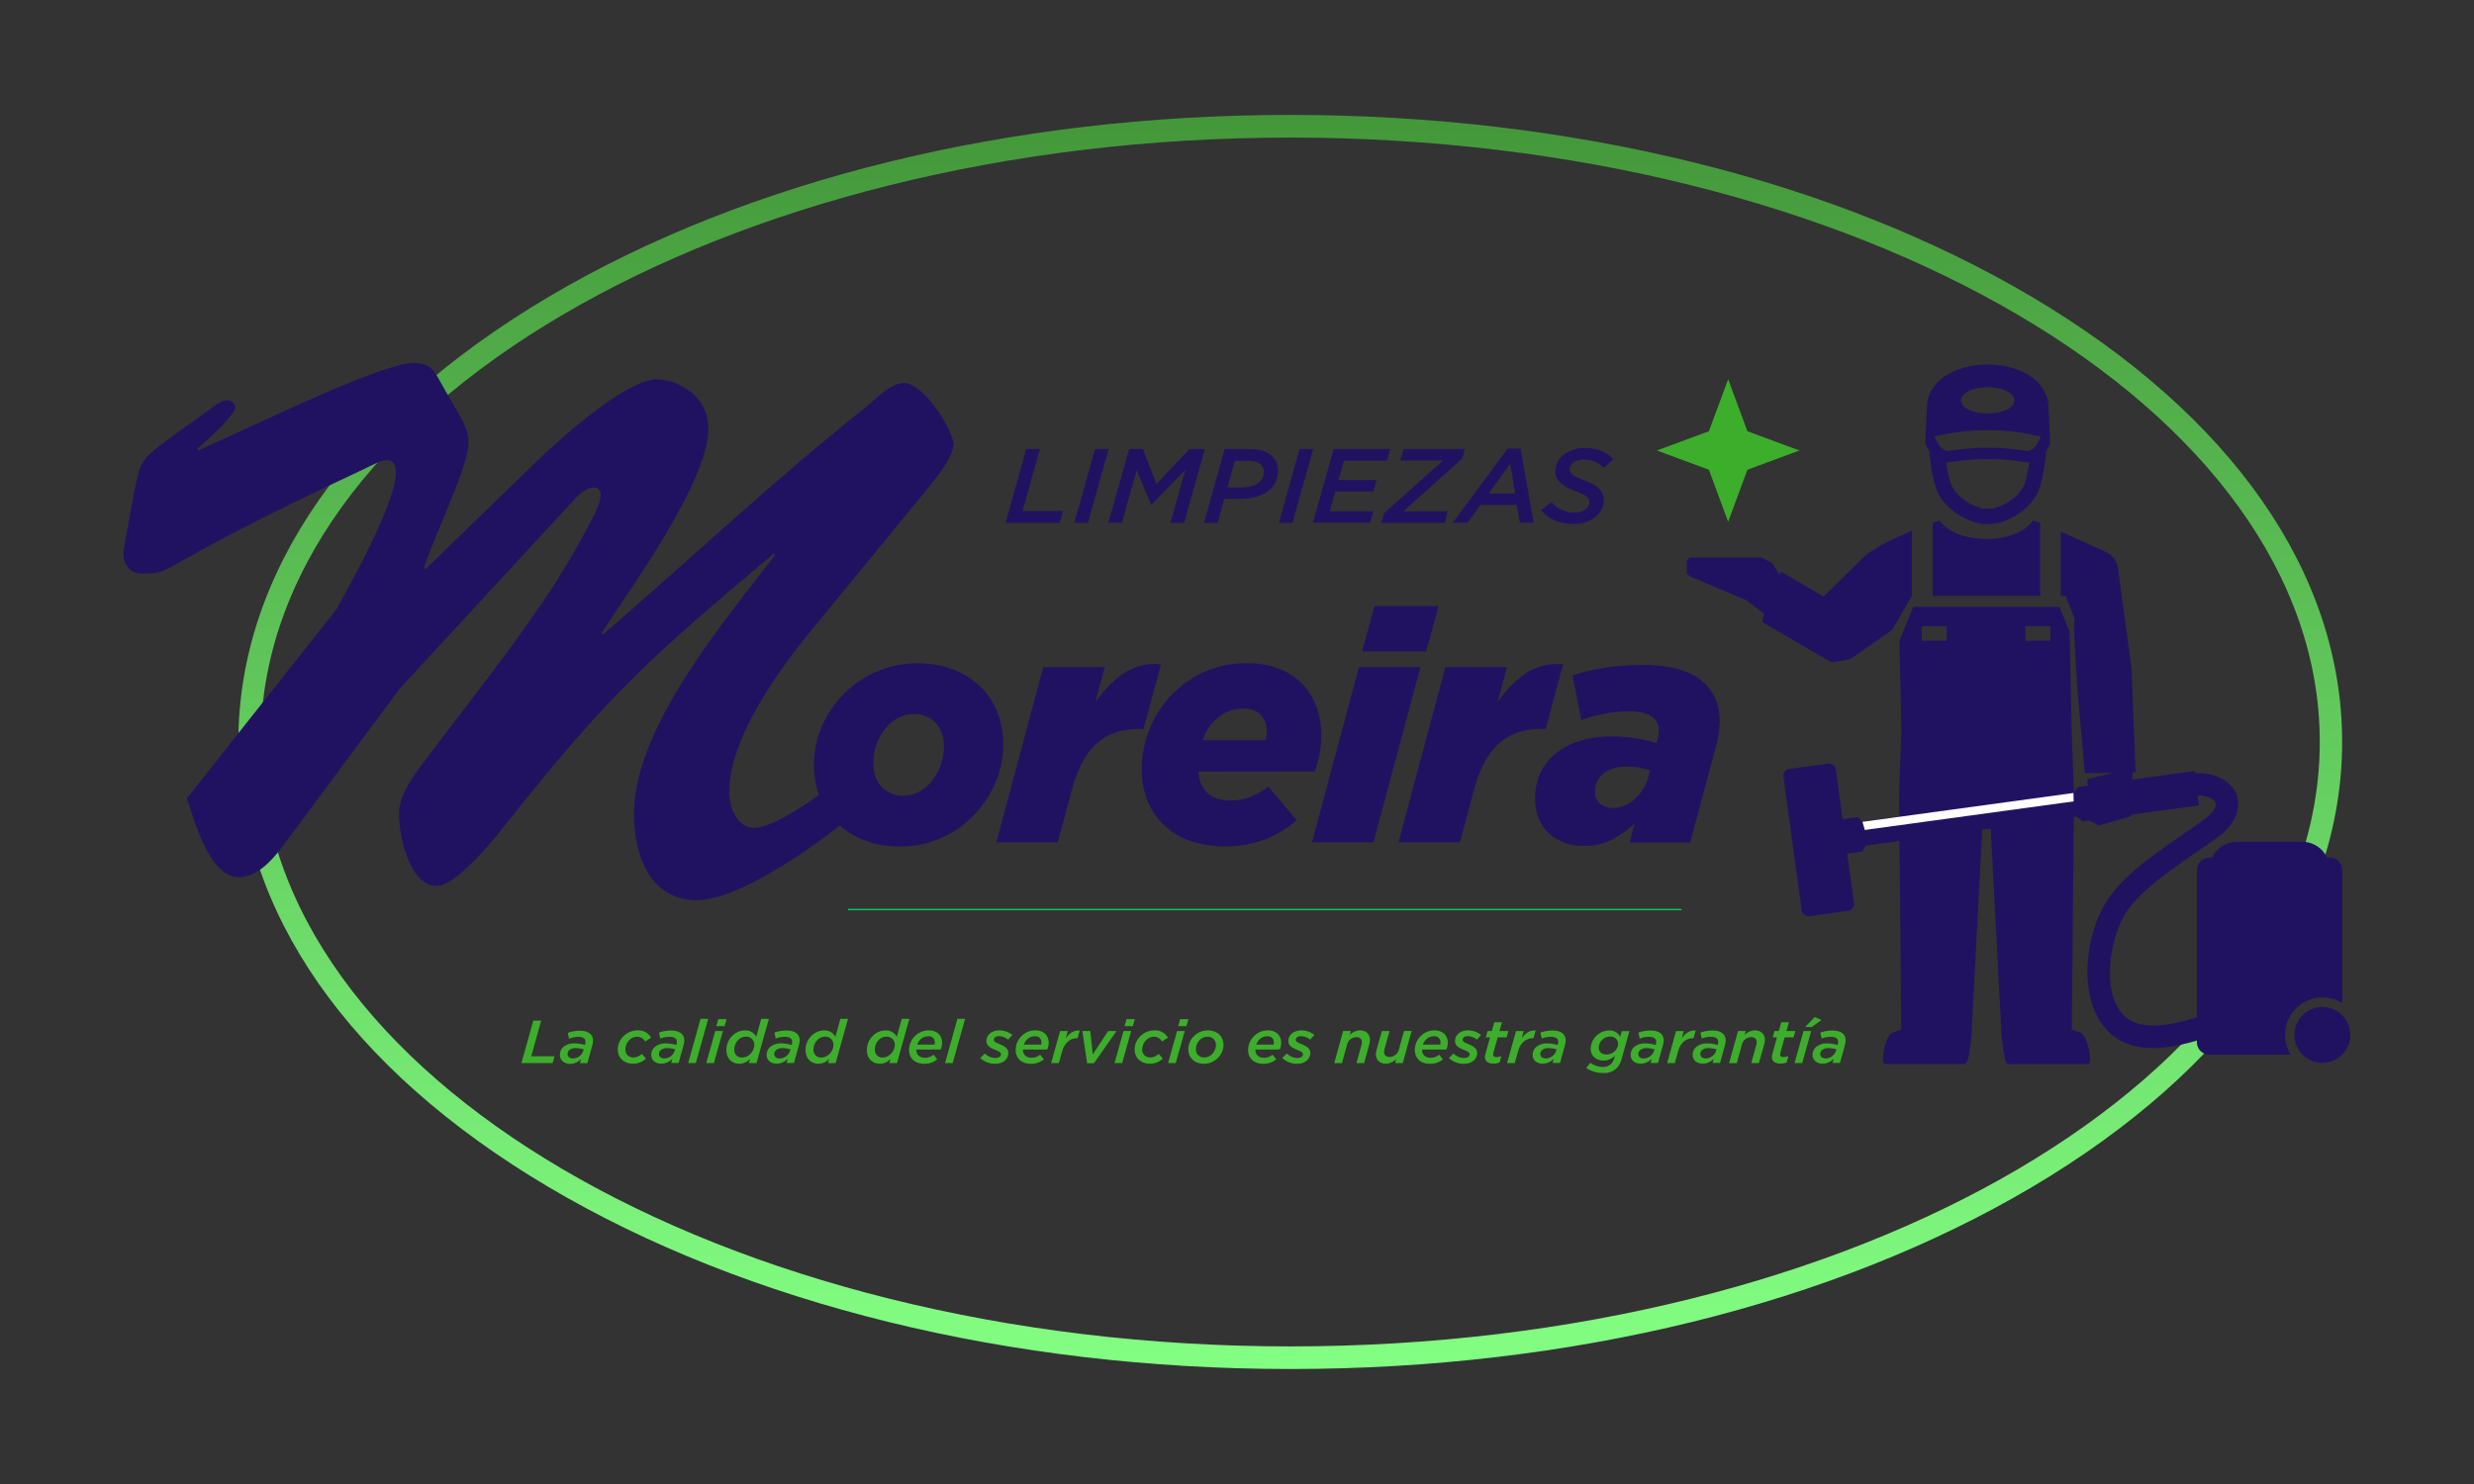 <svg xmlns="http://www.w3.org/2000/svg" xmlns:xlink="http://www.w3.org/1999/xlink" viewBox="0 200 1000 600"><rect x="0" y="200" width="1000" height="600" fill="#333333" stroke="none"/><defs><style>.cls-1{fill:url(#Degradado_sin_nombre_10);}.cls-2,.cls-5{fill:#211261;}.cls-2,.cls-3,.cls-4{fill-rule:evenodd;}.cls-3{fill:#fff;}.cls-4,.cls-7{fill:#3dae2b;}.cls-6{fill:none;stroke:#0c5;stroke-linecap:round;stroke-miterlimit:10;stroke-width:0.59px;}</style><linearGradient id="Degradado_sin_nombre_10" x1="521.52" y1="753.51" x2="521.52" y2="246.49" gradientUnits="userSpaceOnUse"><stop offset="0" stop-color="#83ff83"/><stop offset="1" stop-color="#439739"/></linearGradient></defs><g id="Logo_Oficial" data-name="Logo Oficial"><path class="cls-1" d="M521.52,753.51c-113.15,0-219.59-26.12-299.72-73.54C140.9,632.1,96.35,568.19,96.35,500S140.9,367.9,221.8,320c80.13-47.42,186.57-73.54,299.72-73.54S741.12,272.61,821.25,320C902.15,367.9,946.7,431.82,946.7,500S902.15,632.1,821.25,680C741.12,727.39,634.67,753.51,521.52,753.51Zm0-497.88c-229.45,0-416.13,109.62-416.13,244.37S292.07,744.37,521.52,744.37,937.66,634.75,937.66,500,751,255.63,521.52,255.63Z"/><path class="cls-2" d="M803.43,347.4c-11.54,0-23.08,5.23-24.46,15.67-.3,5.45-.55,10.9-.8,16.36,2.24,4.54,5.54,8.53,11.4,7.23a92.88,92.88,0,0,1,27.72,0c5.86,1.3,9.16-2.69,11.4-7.23-.24-5.46-.49-10.91-.79-16.36-1.39-10.44-12.93-15.67-24.47-15.67Zm0,26.54a89.17,89.17,0,0,1,21.5,2.61c-1.41,3.08-3.12,6.41-6.62,5.63a96.78,96.78,0,0,0-29.75,0c-3.51.78-5.21-2.55-6.63-5.63a89.24,89.24,0,0,1,21.5-2.61Zm-10.76-12.07c0-2.94,4.82-5.32,10.76-5.32s10.76,2.38,10.76,5.32C814.19,368.83,792.67,368.83,792.67,361.87Z"/><path class="cls-2" d="M776.79,459.05h10.07v-5.87H776.79v5.87Zm62.64,16.74,3.25,36.82,11.43-.17L843.75,515l.59,16.73,4,2,13.08-3.7.55-17.8,1.26,0L861.58,470,856,429.15c-.66-3.43-3-5.27-6.19-6.63-4.88-2.22-11.16-5.1-16.87-7.58v26h2l3.6,9.2-.24,4.68,1.19,21Zm-14.79-64.31c-1-.41-2-.77-2.87-1.06-6.88,10-30.88,10-37.76,0l-2.86,1v29.49h43.49V411.48Zm-51.8,3.14c-8.24,3.38-17.42,7.86-21.31,12.37l-14.45,14.2L719.82,431.1l-.53,1.36-3-4.82-4.09-2.19H683l-1.23,1v5.43L683,433l22.93,9.7,7.1,5.37-.78,3.42,28.1,16.34,7.41-1.25,17.07-11.87,8-13.9,0-26.22Zm-5.07,44.43,5.55-13.72h59.14l4.09,10.08.84,40,.93,26q-.45,47.42-.89,94.89l3.42,1.17c3.26,1.38,5,12.61,3.2,12.76H811.81c-1.66,0-2-6.23-2.72-10.47L804.23,527h-2.55l-4.86,92.72c-.67,4.24-1.05,10.47-2.72,10.47H761.86c-1.81-.15-.06-11.38,3.21-12.76l3.42-1.17q-.39-47.5-.89-94.89l.93-26-.76-36.33Zm50.92,0h10.07v-5.87H818.69v5.87Zm8.4-76.91c-.55,6.63-1.82,14-3.75,17.64-2.72,5.15-9,10.09-16.06,11.78a20.5,20.5,0,0,1-7.65,0c-7-1.69-13.34-6.63-16.06-11.78-1.92-3.63-3.18-10.94-3.74-17.55,1.67,2.43,3.85,4.3,6.84,4.56.57,4.18,1.42,8.07,2.49,10.11,2.14,4,7.27,7.4,11.73,8.54a14.32,14.32,0,0,0,5.14,0c4.45-1.14,9.59-4.5,11.72-8.54,1.08-2,1.92-5.93,2.49-10.11C823.25,386.5,825.42,384.6,827.09,382.14Z"/><path class="cls-2" d="M754.12,541.89l85.3-11.67,2.31,1.85,47.16-6.44q-1-6.93-1.9-13.87l-47.16,6.44-1.72,2.41-85.3,11.67-1.9-1.91-6.11.83-2.74-20.05a2.8,2.8,0,0,0-3.15-2.4l-15.64,2.14a2.8,2.8,0,0,0-2.4,3.15l7.37,54a2.83,2.83,0,0,0,3.16,2.4L747,568.29a2.81,2.81,0,0,0,2.4-3.16l-2.74-20,6.1-.84Z"/><path class="cls-3" d="M753.76,535.56c38.86-5.31,46.76-6.41,84.41-11.55l-.06-3.4-85.3,11.67Z"/><path class="cls-2" d="M925.87,626.39H893a5,5,0,0,1-5-5V551.75a5,5,0,0,1,5-5h1.14a11.07,11.07,0,0,1,10-6.4h26.46a11.07,11.07,0,0,1,10,6.4h1.14a5,5,0,0,1,5,5v53.82a15.12,15.12,0,0,0-20.83,20.82Zm12.84-19.26A11.29,11.29,0,1,0,950,618.42,11.28,11.28,0,0,0,938.71,607.13Z"/><path class="cls-2" d="M874,517.05c8.19-5.13,16.6-5.42,22.35-3,11.66,4.82,10.3,16.86.68,24-11.68,8.7-28.34,18.24-36.73,29.51-7.69,10.34-11.86,35.67-.32,44.26,8.75,6.51,25.9.12,35.27-2.81l2.7,8.67c-13.06,4.08-31.09,10.57-43.37,1.42-16-11.89-12.33-42.48-1.57-56.94,9.31-12.51,25.91-21.93,38.61-31.39,3.33-2.48,6.38-6.24,1.28-8.35-3.4-1.4-8.64-1.06-14.1,2.36Z"/><polygon class="cls-4" points="698.53 353.33 706.31 374.36 727.34 382.14 706.31 389.92 698.53 410.95 690.74 389.92 669.72 382.14 690.74 374.36 698.53 353.33"/><path class="cls-5" d="M363.73,542.22a39,39,0,0,1-14.53-2.55,32.81,32.81,0,0,1-10.93-6.94,29.07,29.07,0,0,1-6.87-10.4A35.62,35.62,0,0,1,329,509.24a39.3,39.3,0,0,1,3.15-15.44A41.26,41.26,0,0,1,341,480.65a43.24,43.24,0,0,1,13.22-9.1,42.3,42.3,0,0,1,31.08-.85,32.88,32.88,0,0,1,11,6.94,29.07,29.07,0,0,1,6.87,10.4,35.27,35.27,0,0,1,2.35,13,38.7,38.7,0,0,1-3.2,15.51,43.94,43.94,0,0,1-8.77,13.15,41.8,41.8,0,0,1-13.22,9.16A40.24,40.24,0,0,1,363.73,542.22Zm1.45-20.54a13,13,0,0,0,6.68-1.79,17.46,17.46,0,0,0,5.19-4.61,22,22,0,0,0,3.31-6.33,22.41,22.41,0,0,0,1.16-7.06q0-6.08-3.37-9.63a11.57,11.57,0,0,0-8.82-3.56,13,13,0,0,0-6.68,1.78,17.3,17.3,0,0,0-5.18,4.61,22.14,22.14,0,0,0-3.31,6.34,21.67,21.67,0,0,0-1.17,6.92q0,6.21,3.38,9.76A11.54,11.54,0,0,0,365.18,521.68Z"/><path class="cls-5" d="M421.7,469.72h24.87L442.77,484a42.21,42.21,0,0,1,11.52-11.84,23.33,23.33,0,0,1,15-3.6l-7.07,26.18h-2.09q-10.21,0-16.82,5.89t-10,18.58l-5.76,21.33H402.73Z"/><path class="cls-5" d="M484.39,512a12.73,12.73,0,0,0,3.6,8.51q3.19,3.13,9.62,3.14a21.52,21.52,0,0,0,7.39-1.31,30.67,30.67,0,0,0,7.66-4.32l11.51,13.61a47,47,0,0,1-12.56,7.66,46.56,46.56,0,0,1-30.49.72,29.1,29.1,0,0,1-10.6-6.35,28.27,28.27,0,0,1-6.68-9.88,34,34,0,0,1-2.35-13,42.91,42.91,0,0,1,2.94-15.5,42.25,42.25,0,0,1,8.51-13.68,43.43,43.43,0,0,1,13.41-9.75A40.63,40.63,0,0,1,504,468.15a34.52,34.52,0,0,1,13.54,2.42,25.46,25.46,0,0,1,14.79,15.84,34.65,34.65,0,0,1,1.77,11,39,39,0,0,1-.72,7.4,42.16,42.16,0,0,1-2,7.13Zm27-12.69a12.19,12.19,0,0,0,.65-3.8,9.32,9.32,0,0,0-2.35-6.35c-1.57-1.78-4-2.68-7.33-2.68a16.12,16.12,0,0,0-9.49,3.21,19,19,0,0,0-6.74,9.62Z"/><path class="cls-5" d="M549.3,469.72h24.86l-19,70.8H530.32ZM555.58,445h25.91l-5,18.32H550.61Z"/><path class="cls-5" d="M584.24,469.72h24.87L605.31,484a42.21,42.21,0,0,1,11.52-11.84,23.33,23.33,0,0,1,15-3.6l-7.07,26.18h-2.09q-10.22,0-16.82,5.89t-10,18.58l-5.76,21.33H565.27Z"/><path class="cls-5" d="M640.25,542q-8.76,0-14.26-5.17t-5.5-14.07a23.62,23.62,0,0,1,2.23-10.47,22.51,22.51,0,0,1,6.34-7.85,28.85,28.85,0,0,1,9.82-5,44.28,44.28,0,0,1,12.76-1.7,58.11,58.11,0,0,1,9.29.72,62.45,62.45,0,0,1,8.64,2l.26-.91c.17-.61.33-1.27.46-2a13,13,0,0,0,.19-2.36,6.53,6.53,0,0,0-2.81-5.5c-1.88-1.39-5-2.09-9.36-2.09a50.92,50.92,0,0,0-10.14,1.05,57.93,57.93,0,0,0-9,2.48l-3.54-18.06A76.8,76.8,0,0,1,648.56,470a94.21,94.21,0,0,1,15-1.18q16,0,23.75,6t7.79,16.55a40.44,40.44,0,0,1-1.44,10.21l-10.47,39H658.71l2-7.59a42.27,42.27,0,0,1-9.36,6.61A24.18,24.18,0,0,1,640.25,542Zm11.52-15.31a13.18,13.18,0,0,0,9-3.67,18.07,18.07,0,0,0,5.57-9.16l.65-2.35a41.22,41.22,0,0,0-4.38-1.11,24.74,24.74,0,0,0-4.91-.46q-5.89,0-9.42,2.68a8.91,8.91,0,0,0-3.54,7.53,6.1,6.1,0,0,0,2,4.77A7.31,7.31,0,0,0,651.77,526.65Z"/><path class="cls-5" d="M192.52,480.23c27.23-35.62,37.07-51.55,46.92-70.67,4.93-9.27,3.77-12.45.58-12.45-3.47,0-7,3.76-9,6.08l-69.51,75.3L118.09,537c-4.93,6.66-12.17,17.66-21.44,17.66-12.16,0-18-22.88-21.14-31.85L136,446.34c30.42-54.45,25.2-60.24,20.28-60.24-2.32,0-6.66,2.32-9,3.48-89.21,41.7-75.3,42.28-90.07,42.28-4.64,0-8.4-3.76-7-10.71,2.9-15.64,5.22-31.57,7.53-34.18,2.61-3.48.87-2.9,26.65-21.14,1.45-1.16,5.21-4.06,7.24-4.06,1.45,0,3.48,1.16,3.48,2.9s-4.06,6.95-15.35,16.8l.58.58L113.16,367c3.48-1.45,44.32-20.86,54.74-20.28,7,.29,8.11,4.35,11,9.27l7,12.16c2,3.77,3.48,6.67,3.48,11,0,9.56-14.77,39.68-18,50.4l.58.57,46-44.6c10.72-10.13,35.33-31.86,47.21-32.15,6.37-.29,21.14,4.93,21.14,20,0,21.43-31.28,64.3-43.15,82.54l.58.58c35.62-30.7,68.93-62.27,106.87-92.39,3.76-3.19,9.56-9.27,14.77-9.27,7.82,0,20,18.83,20,24.91,0,5.79-9,15.93-12.46,20.27l-44.89,54.74c-13.32,16.22-33.31,43.74-33.31,65.75,0,5.79,3.19,14.19,10.14,14.19,5.4,0,17.25-5.79,36.12-20.89,3.61-2.89,12.62,8.15,6.76,13.16-21.94,18.77-50.9,37-66,37-19.12,0-25.49-18.24-25.49-35,0-34.76,36.78-78.2,57.06-104.56l-.58-.58c-49.24,41.71-65.17,54.74-110.64,112.38-4.34,5.5-18.25,22-25.49,22-11.29,0-15.35-20.85-15.35-29.25,0-8.11,6.95-16.8,11.59-22.88Z"/><line class="cls-6" x1="343" y1="567.74" x2="679.39" y2="567.74"/><path class="cls-7" d="M215.57,612.65h3.17l-4,14.41h9.42l-.8,2.74H210.76Z"/><path class="cls-7" d="M226.31,626.54a4.26,4.26,0,0,1,1.28-3.11,6.74,6.74,0,0,1,4.63-1.57,15.26,15.26,0,0,1,4.2.64l.07-.22a4.45,4.45,0,0,0,.16-1.08c0-1.2-.87-2-3-2A10.19,10.19,0,0,0,230,620l-.51-2.4a13.49,13.49,0,0,1,4.81-.86c3.53,0,5.4,1.47,5.4,4a7.66,7.66,0,0,1-.29,1.88l-2,7.23h-3l.46-1.71a6,6,0,0,1-4.45,2C228.08,630.07,226.31,628.68,226.31,626.54Zm9.47-1.69.18-.59a11.45,11.45,0,0,0-3.28-.49,3.81,3.81,0,0,0-2.61.86,2.15,2.15,0,0,0-.66,1.57c0,1,.84,1.74,2.2,1.74A4.48,4.48,0,0,0,235.78,624.85Z"/><path class="cls-7" d="M249.72,624.34a7.58,7.58,0,0,1,2.38-5.47,8.1,8.1,0,0,1,5.6-2.28,5.92,5.92,0,0,1,5.47,2.94l-2.4,1.57a3.64,3.64,0,0,0-3.33-1.93,4.42,4.42,0,0,0-3,1.27,5.53,5.53,0,0,0-1.66,3.87,3.1,3.1,0,0,0,3.2,3.24,5.08,5.08,0,0,0,3.45-1.45L261.1,628a7.38,7.38,0,0,1-5.19,2.06C252.43,630.1,249.72,627.87,249.72,624.34Z"/><path class="cls-7" d="M263.25,626.54a4.22,4.22,0,0,1,1.28-3.11,6.73,6.73,0,0,1,4.63-1.57,15.24,15.24,0,0,1,4.19.64l.08-.22a5,5,0,0,0,.15-1.08c0-1.2-.87-2-3-2a10.19,10.19,0,0,0-3.69.71l-.51-2.4a13.49,13.49,0,0,1,4.81-.86c3.53,0,5.4,1.47,5.4,4a8.14,8.14,0,0,1-.28,1.88l-2,7.23h-3l.46-1.71a6,6,0,0,1-4.45,2C265,630.07,263.25,628.68,263.25,626.54Zm9.46-1.69.18-.59a11.43,11.43,0,0,0-3.27-.49,3.79,3.79,0,0,0-2.61.86,2.12,2.12,0,0,0-.67,1.57c0,1,.85,1.74,2.2,1.74A4.48,4.48,0,0,0,272.71,624.85Z"/><path class="cls-7" d="M283.17,611.91h3.1l-5,17.89h-3.09Z"/><path class="cls-7" d="M289.11,616.86h3.09l-3.63,12.94h-3.1Zm1.22-4.8h3.35l-.81,2.82h-3.33Z"/><path class="cls-7" d="M303.2,628.09a6,6,0,0,1-4.32,2c-3,0-5.27-2.1-5.27-5.54a8,8,0,0,1,2.45-5.83,7.41,7.41,0,0,1,5.07-2.11,4.84,4.84,0,0,1,4.55,2.58l2-7.26h3.1l-5,17.89h-3.1Zm0-1.91a5.26,5.26,0,0,0,1.69-3.78,3.21,3.21,0,0,0-3.43-3.26,4.38,4.38,0,0,0-3,1.25,5.43,5.43,0,0,0-1.64,4,3,3,0,0,0,3.22,3.18A4.59,4.59,0,0,0,303.22,626.18Z"/><path class="cls-7" d="M309.87,626.54a4.26,4.26,0,0,1,1.28-3.11,6.74,6.74,0,0,1,4.63-1.57,15.32,15.32,0,0,1,4.2.64l.07-.22a4.45,4.45,0,0,0,.16-1.08c0-1.2-.87-2-3-2a10.17,10.17,0,0,0-3.68.71l-.51-2.4a13.49,13.49,0,0,1,4.81-.86c3.53,0,5.4,1.47,5.4,4a7.66,7.66,0,0,1-.29,1.88l-2,7.23h-3l.46-1.71a6,6,0,0,1-4.45,2C311.64,630.07,309.87,628.68,309.87,626.54Zm9.47-1.69.18-.59a11.45,11.45,0,0,0-3.28-.49,3.81,3.81,0,0,0-2.61.86,2.15,2.15,0,0,0-.66,1.57c0,1,.84,1.74,2.2,1.74A4.48,4.48,0,0,0,319.34,624.85Z"/><path class="cls-7" d="M335.2,628.09a6,6,0,0,1-4.33,2c-3,0-5.27-2.1-5.27-5.54a8,8,0,0,1,2.46-5.83,7.4,7.4,0,0,1,5.06-2.11,4.86,4.86,0,0,1,4.56,2.58l2-7.26h3.09l-5,17.89h-3.09Zm0-1.91a5.3,5.3,0,0,0,1.69-3.78,3.22,3.22,0,0,0-3.43-3.26,4.42,4.42,0,0,0-3,1.25,5.46,5.46,0,0,0-1.63,4,3,3,0,0,0,3.22,3.18A4.59,4.59,0,0,0,335.22,626.18Z"/><path class="cls-7" d="M360,628.09a6,6,0,0,1-4.32,2c-3,0-5.27-2.1-5.27-5.54a8,8,0,0,1,2.46-5.83,7.38,7.38,0,0,1,5.06-2.11,4.83,4.83,0,0,1,4.55,2.58l2-7.26h3.09l-5,17.89h-3.09Zm0-1.91a5.3,5.3,0,0,0,1.69-3.78,3.22,3.22,0,0,0-3.43-3.26,4.4,4.4,0,0,0-3,1.25,5.43,5.43,0,0,0-1.64,4,3,3,0,0,0,3.23,3.18A4.59,4.59,0,0,0,360,626.18Z"/><path class="cls-7" d="M370.39,624.36c0,2,1.2,3.31,3.5,3.31a5.5,5.5,0,0,0,3.46-1.25l1.48,1.89a8.09,8.09,0,0,1-5.24,1.79c-3.76,0-6.14-2.18-6.14-5.66a7.94,7.94,0,0,1,2.48-5.64,7.81,7.81,0,0,1,5.47-2.21c3.48,0,5.4,2.21,5.4,5a7,7,0,0,1-.59,2.74Zm.33-2h7a2.79,2.79,0,0,0,.13-.91,2.38,2.38,0,0,0-2.69-2.47,4.48,4.48,0,0,0-3.12,1.27A5.39,5.39,0,0,0,370.72,622.4Z"/><path class="cls-7" d="M387,611.91h3.09l-5,17.89H382Z"/><path class="cls-7" d="M396.22,627.77l1.87-1.81a6.17,6.17,0,0,0,4.37,1.81c1.2,0,2.15-.59,2.15-1.54,0-.64-.61-1.08-2-1.62-2.25-.88-3.89-1.72-3.89-3.7,0-2.43,2.05-4.32,5.3-4.32a8.47,8.47,0,0,1,5.19,1.84l-1.71,1.91a6.15,6.15,0,0,0-3.71-1.42c-1.33,0-2.07.64-2.07,1.47,0,.66.61,1.08,2.14,1.69,2.05.84,3.71,1.74,3.71,3.63,0,2.67-2.3,4.39-5.39,4.39A8.75,8.75,0,0,1,396.22,627.77Z"/><path class="cls-7" d="M413.49,624.36c0,2,1.2,3.31,3.5,3.31a5.49,5.49,0,0,0,3.45-1.25l1.49,1.89a8.12,8.12,0,0,1-5.25,1.79c-3.76,0-6.14-2.18-6.14-5.66A7.94,7.94,0,0,1,413,618.8a7.86,7.86,0,0,1,5.48-2.21c3.48,0,5.4,2.21,5.4,5a7,7,0,0,1-.59,2.74Zm.33-2h7a3.13,3.13,0,0,0,.12-.91,2.38,2.38,0,0,0-2.68-2.47,4.48,4.48,0,0,0-3.12,1.27A5.39,5.39,0,0,0,413.82,622.4Z"/><path class="cls-7" d="M428.5,616.86h3.09l-.79,2.92c1.48-2.06,3.25-3.31,5.65-3.16l-.87,3.13h-.18c-2.71,0-5.06,1.67-6.06,5.25L428,629.8h-3.12Z"/><path class="cls-7" d="M437.5,616.86h3.2l1,9.46,6.22-9.46h3.37l-9.1,13h-2.79Z"/><path class="cls-7" d="M454.13,616.86h3.09l-3.63,12.94h-3.1Zm1.22-4.8h3.35l-.81,2.82h-3.33Z"/><path class="cls-7" d="M458.63,624.34a7.58,7.58,0,0,1,2.38-5.47,8.1,8.1,0,0,1,5.6-2.28,5.92,5.92,0,0,1,5.47,2.94l-2.4,1.57a3.64,3.64,0,0,0-3.33-1.93,4.42,4.42,0,0,0-3,1.27,5.53,5.53,0,0,0-1.66,3.87,3.1,3.1,0,0,0,3.2,3.24,5.08,5.08,0,0,0,3.45-1.45L470,628a7.38,7.38,0,0,1-5.19,2.06C461.34,630.1,458.63,627.87,458.63,624.34Z"/><path class="cls-7" d="M475.79,616.86h3.09l-3.63,12.94h-3.09Zm1.23-4.8h3.35l-.82,2.82h-3.33Z"/><path class="cls-7" d="M494.54,622.52a7.39,7.39,0,0,1-2.38,5.32,7.86,7.86,0,0,1-5.5,2.26c-3.86,0-6.34-2.5-6.34-5.91a7.44,7.44,0,0,1,2.37-5.34,7.87,7.87,0,0,1,5.5-2.26C492.06,616.59,494.54,619.09,494.54,622.52Zm-4.71,3.75a5.23,5.23,0,0,0,1.64-3.67,3.19,3.19,0,0,0-3.45-3.43,4.44,4.44,0,0,0-3,1.25,5.22,5.22,0,0,0-1.63,3.67,3.18,3.18,0,0,0,3.45,3.43A4.29,4.29,0,0,0,489.83,626.27Z"/><path class="cls-7" d="M507.43,624.36c0,2,1.2,3.31,3.5,3.31a5.52,5.52,0,0,0,3.46-1.25l1.48,1.89a8.12,8.12,0,0,1-5.25,1.79c-3.76,0-6.13-2.18-6.13-5.66A7.94,7.94,0,0,1,507,618.8a7.81,7.81,0,0,1,5.47-2.21c3.48,0,5.4,2.21,5.4,5a7,7,0,0,1-.59,2.74Zm.33-2h7a2.79,2.79,0,0,0,.13-.91,2.38,2.38,0,0,0-2.69-2.47,4.48,4.48,0,0,0-3.12,1.27A5.39,5.39,0,0,0,507.76,622.4Z"/><path class="cls-7" d="M518.27,627.77l1.87-1.81a6.17,6.17,0,0,0,4.37,1.81c1.21,0,2.15-.59,2.15-1.54,0-.64-.61-1.08-2-1.62-2.25-.88-3.89-1.72-3.89-3.7,0-2.43,2.05-4.32,5.3-4.32a8.47,8.47,0,0,1,5.19,1.84l-1.71,1.91a6.15,6.15,0,0,0-3.71-1.42c-1.33,0-2.07.64-2.07,1.47,0,.66.61,1.08,2.15,1.69,2,.84,3.7,1.74,3.7,3.63,0,2.67-2.3,4.39-5.39,4.39A8.75,8.75,0,0,1,518.27,627.77Z"/><path class="cls-7" d="M542.88,616.86H546l-.46,1.64a6,6,0,0,1,4.12-1.91c2.48,0,4.09,1.5,4.09,3.88a9.16,9.16,0,0,1-.41,2.27l-1.94,7.06h-3.1l2-7.18a4.73,4.73,0,0,0,.2-1.3c0-1.3-.87-2-2.35-2a4,4,0,0,0-3.71,3.23l-2,7.28h-3.12Z"/><path class="cls-7" d="M556.15,626.2a9.72,9.72,0,0,1,.41-2.28l2-7.06h3.09l-2,7.18a6.11,6.11,0,0,0-.17,1.3c0,1.3.86,2,2.32,2a4,4,0,0,0,3.71-3.24l2-7.28h3.09L567,629.8h-3.1l.46-1.66a5.88,5.88,0,0,1-4.09,1.93C557.76,630.07,556.15,628.58,556.15,626.2Z"/><path class="cls-7" d="M574.8,624.36c0,2,1.2,3.31,3.5,3.31a5.47,5.47,0,0,0,3.45-1.25l1.49,1.89A8.12,8.12,0,0,1,578,630.1c-3.76,0-6.13-2.18-6.13-5.66a7.94,7.94,0,0,1,2.48-5.64,7.81,7.81,0,0,1,5.47-2.21c3.48,0,5.4,2.21,5.4,5a7,7,0,0,1-.59,2.74Zm.33-2h7a3.09,3.09,0,0,0,.13-.91,2.38,2.38,0,0,0-2.69-2.47,4.48,4.48,0,0,0-3.12,1.27A5.39,5.39,0,0,0,575.13,622.4Z"/><path class="cls-7" d="M585.64,627.77l1.87-1.81a6.17,6.17,0,0,0,4.37,1.81c1.2,0,2.15-.59,2.15-1.54,0-.64-.61-1.08-2-1.62-2.25-.88-3.89-1.72-3.89-3.7,0-2.43,2.05-4.32,5.3-4.32a8.47,8.47,0,0,1,5.19,1.84L597,620.34a6.15,6.15,0,0,0-3.71-1.42c-1.33,0-2.07.64-2.07,1.47,0,.66.61,1.08,2.14,1.69,2.05.84,3.71,1.74,3.71,3.63,0,2.67-2.3,4.39-5.39,4.39A8.75,8.75,0,0,1,585.64,627.77Z"/><path class="cls-7" d="M600.22,627.48a5.2,5.2,0,0,1,.23-1.5l1.82-6.57h-1.72l.72-2.55H603l1-3.55h3.09l-1,3.55h3.6l-.71,2.55h-3.61l-1.74,6.25a4.33,4.33,0,0,0-.1.74c0,.66.48,1,1.35,1a5.31,5.31,0,0,0,2-.41l-.71,2.57a6.34,6.34,0,0,1-2.53.47C601.42,630,600.22,629,600.22,627.48Z"/><path class="cls-7" d="M612.78,616.86h3.09l-.79,2.92c1.48-2.06,3.25-3.31,5.65-3.16l-.87,3.13h-.18c-2.71,0-5.06,1.67-6.06,5.25l-1.33,4.8h-3.12Z"/><path class="cls-7" d="M619.5,626.54a4.26,4.26,0,0,1,1.28-3.11,6.74,6.74,0,0,1,4.63-1.57,15.32,15.32,0,0,1,4.2.64l.07-.22a4.45,4.45,0,0,0,.16-1.08c0-1.2-.87-2-3-2a10.17,10.17,0,0,0-3.68.71l-.51-2.4a13.49,13.49,0,0,1,4.81-.86c3.53,0,5.39,1.47,5.39,4a7.64,7.64,0,0,1-.28,1.88l-2,7.23h-3l.46-1.71a6,6,0,0,1-4.45,2C621.27,630.07,619.5,628.68,619.5,626.54Zm9.47-1.69.18-.59a11.45,11.45,0,0,0-3.28-.49,3.81,3.81,0,0,0-2.61.86,2.15,2.15,0,0,0-.66,1.57c0,1,.84,1.74,2.2,1.74A4.48,4.48,0,0,0,629,624.85Z"/><path class="cls-7" d="M641.14,631.79l1.71-2.06a8.76,8.76,0,0,0,5,1.64,4.52,4.52,0,0,0,3.3-1.15,5.63,5.63,0,0,0,1.41-2.62l.23-.79a6.55,6.55,0,0,1-4.63,2c-2.66,0-5.19-1.66-5.19-4.68a7.45,7.45,0,0,1,2.35-5.39,7.53,7.53,0,0,1,5.12-2.11,4.64,4.64,0,0,1,4.45,2.6l.64-2.33h3.09l-3,10.69c-.66,2.35-1.25,3.43-2.3,4.41a7.2,7.2,0,0,1-5.32,1.82A12.21,12.21,0,0,1,641.14,631.79ZM652.68,625a4.12,4.12,0,0,0,1.38-3,3,3,0,0,0-3.28-2.89,4.62,4.62,0,0,0-3.14,1.27,4.41,4.41,0,0,0-1.41,3.19c0,1.84,1.38,2.77,3.12,2.77A4.89,4.89,0,0,0,652.68,625Z"/><path class="cls-7" d="M659.12,626.54a4.26,4.26,0,0,1,1.28-3.11,6.73,6.73,0,0,1,4.63-1.57,15.24,15.24,0,0,1,4.19.64l.08-.22a4.47,4.47,0,0,0,.15-1.08c0-1.2-.87-2-3-2a10.13,10.13,0,0,0-3.68.71l-.51-2.4a13.45,13.45,0,0,1,4.81-.86c3.53,0,5.39,1.47,5.39,4a8.14,8.14,0,0,1-.28,1.88l-2,7.23h-3l.46-1.71a6,6,0,0,1-4.45,2C660.89,630.07,659.12,628.68,659.12,626.54Zm9.46-1.69.18-.59a11.38,11.38,0,0,0-3.27-.49,3.79,3.79,0,0,0-2.61.86,2.15,2.15,0,0,0-.66,1.57c0,1,.84,1.74,2.2,1.74A4.48,4.48,0,0,0,668.58,624.85Z"/><path class="cls-7" d="M677.46,616.86h3.09l-.79,2.92c1.48-2.06,3.25-3.31,5.65-3.16l-.87,3.13h-.18c-2.71,0-5.06,1.67-6.06,5.25L677,629.8h-3.12Z"/><path class="cls-7" d="M684.18,626.54a4.26,4.26,0,0,1,1.28-3.11,6.76,6.76,0,0,1,4.63-1.57,15.26,15.26,0,0,1,4.2.64l.07-.22a4.45,4.45,0,0,0,.16-1.08c0-1.2-.87-2-3-2a10.19,10.19,0,0,0-3.69.71l-.51-2.4a13.49,13.49,0,0,1,4.81-.86c3.53,0,5.4,1.47,5.4,4a8.14,8.14,0,0,1-.28,1.88l-2,7.23h-3l.46-1.71a6,6,0,0,1-4.45,2C686,630.07,684.18,628.68,684.18,626.54Zm9.47-1.69.18-.59a11.45,11.45,0,0,0-3.28-.49,3.81,3.81,0,0,0-2.61.86,2.15,2.15,0,0,0-.66,1.57c0,1,.84,1.74,2.2,1.74A4.48,4.48,0,0,0,693.65,624.85Z"/><path class="cls-7" d="M702.52,616.86h3.1l-.46,1.64a6,6,0,0,1,4.12-1.91c2.48,0,4.09,1.5,4.09,3.88a9.64,9.64,0,0,1-.41,2.27l-2,7.06h-3.09l2-7.18a4.76,4.76,0,0,0,.21-1.3c0-1.3-.87-2-2.35-2a4,4,0,0,0-3.71,3.23l-2,7.28h-3.12Z"/><path class="cls-7" d="M716.21,627.48a4.88,4.88,0,0,1,.23-1.5l1.81-6.57h-1.71l.71-2.55H719l1-3.55h3.09l-1,3.55h3.61l-.72,2.55h-3.6l-1.74,6.25a4.33,4.33,0,0,0-.1.74c0,.66.48,1,1.35,1a5.31,5.31,0,0,0,2-.41l-.72,2.57a6.31,6.31,0,0,1-2.53.47C717.41,630,716.21,629,716.21,627.48Z"/><path class="cls-7" d="M729,616.86h3.09l-3.63,12.94h-3.09Zm4.5-5.66,2.76,1.2-3.91,2.82h-2.69Z"/><path class="cls-7" d="M732.65,626.54a4.26,4.26,0,0,1,1.28-3.11,6.74,6.74,0,0,1,4.63-1.57,15.32,15.32,0,0,1,4.2.64l.07-.22a4.45,4.45,0,0,0,.16-1.08c0-1.2-.87-2-3-2a10.13,10.13,0,0,0-3.68.71l-.51-2.4a13.45,13.45,0,0,1,4.81-.86c3.53,0,5.39,1.47,5.39,4a7.64,7.64,0,0,1-.28,1.88l-2,7.23h-3l.46-1.71a6,6,0,0,1-4.45,2C734.42,630.07,732.65,628.68,732.65,626.54Zm9.47-1.69.18-.59a11.45,11.45,0,0,0-3.28-.49,3.81,3.81,0,0,0-2.61.86,2.15,2.15,0,0,0-.66,1.57c0,1,.84,1.74,2.2,1.74A4.5,4.5,0,0,0,742.12,624.85Z"/><path class="cls-5" d="M414.81,381.56h5.52l-7,25.06h16.37l-1.38,4.77H406.45Z"/><path class="cls-5" d="M442.61,381.56h5.51l-8.36,29.83h-5.51Z"/><path class="cls-5" d="M456.39,381.56H462l5.43,14.11,13.34-14.11H487l-8.36,29.83h-5.56l6-21.39-13.69,14.06h-.18l-5.74-14-6,21.31H448Z"/><path class="cls-5" d="M495,381.56h9.83c4.23,0,7.29.85,9.43,2.94a7.8,7.8,0,0,1,2.31,5.88,10,10,0,0,1-3,7.33c-2.76,2.6-7,4-12.19,4h-6.49l-2.71,9.67h-5.52Zm9.65,4.77h-5.51l-3,10.74h5.51c3.38,0,6-.81,7.56-2.3a5.32,5.32,0,0,0,1.65-4,3.9,3.9,0,0,0-1.2-2.94C508.6,386.85,507,386.33,504.64,386.33Z"/><path class="cls-5" d="M525.28,381.56h5.51l-8.36,29.83h-5.51Z"/><path class="cls-5" d="M539.06,381.56h22.86l-1.33,4.69H543.2l-2.18,7.8h15.43l-1.33,4.64H539.73l-2.27,8h17.66l-1.34,4.68H530.7Z"/><path class="cls-5" d="M559.43,407.52l23.79-21.31H566l1.33-4.65h24.78L591,385.44l-23.79,21.31h18l-1.29,4.64H558.36Z"/><path class="cls-5" d="M609.37,381.35h5.25l5.29,30h-5.6l-1.21-7.2H598.39l-5.16,7.2h-6Zm3.07,18.2-2-12.07-8.72,12.07Z"/><path class="cls-5" d="M622.93,406.24l4.14-3.28a11.85,11.85,0,0,0,9.38,4.22c3.47,0,6-1.67,6-4.14,0-1.79-1.29-2.85-5.74-4.52-4.76-1.83-8-3.88-8-8a8.24,8.24,0,0,1,2.58-6.05,13.45,13.45,0,0,1,9.39-3.33c5.16,0,8.89,1.79,11.43,4.48l-3.83,3.58a11,11,0,0,0-8-3.41c-3.65,0-5.78,1.92-5.78,3.92s1.55,2.86,6,4.56c4.76,1.79,7.74,3.84,7.74,8a8.41,8.41,0,0,1-2.71,6.18,13.57,13.57,0,0,1-9.43,3.37C630.27,411.82,625.78,409.86,622.93,406.24Z"/></g></svg>